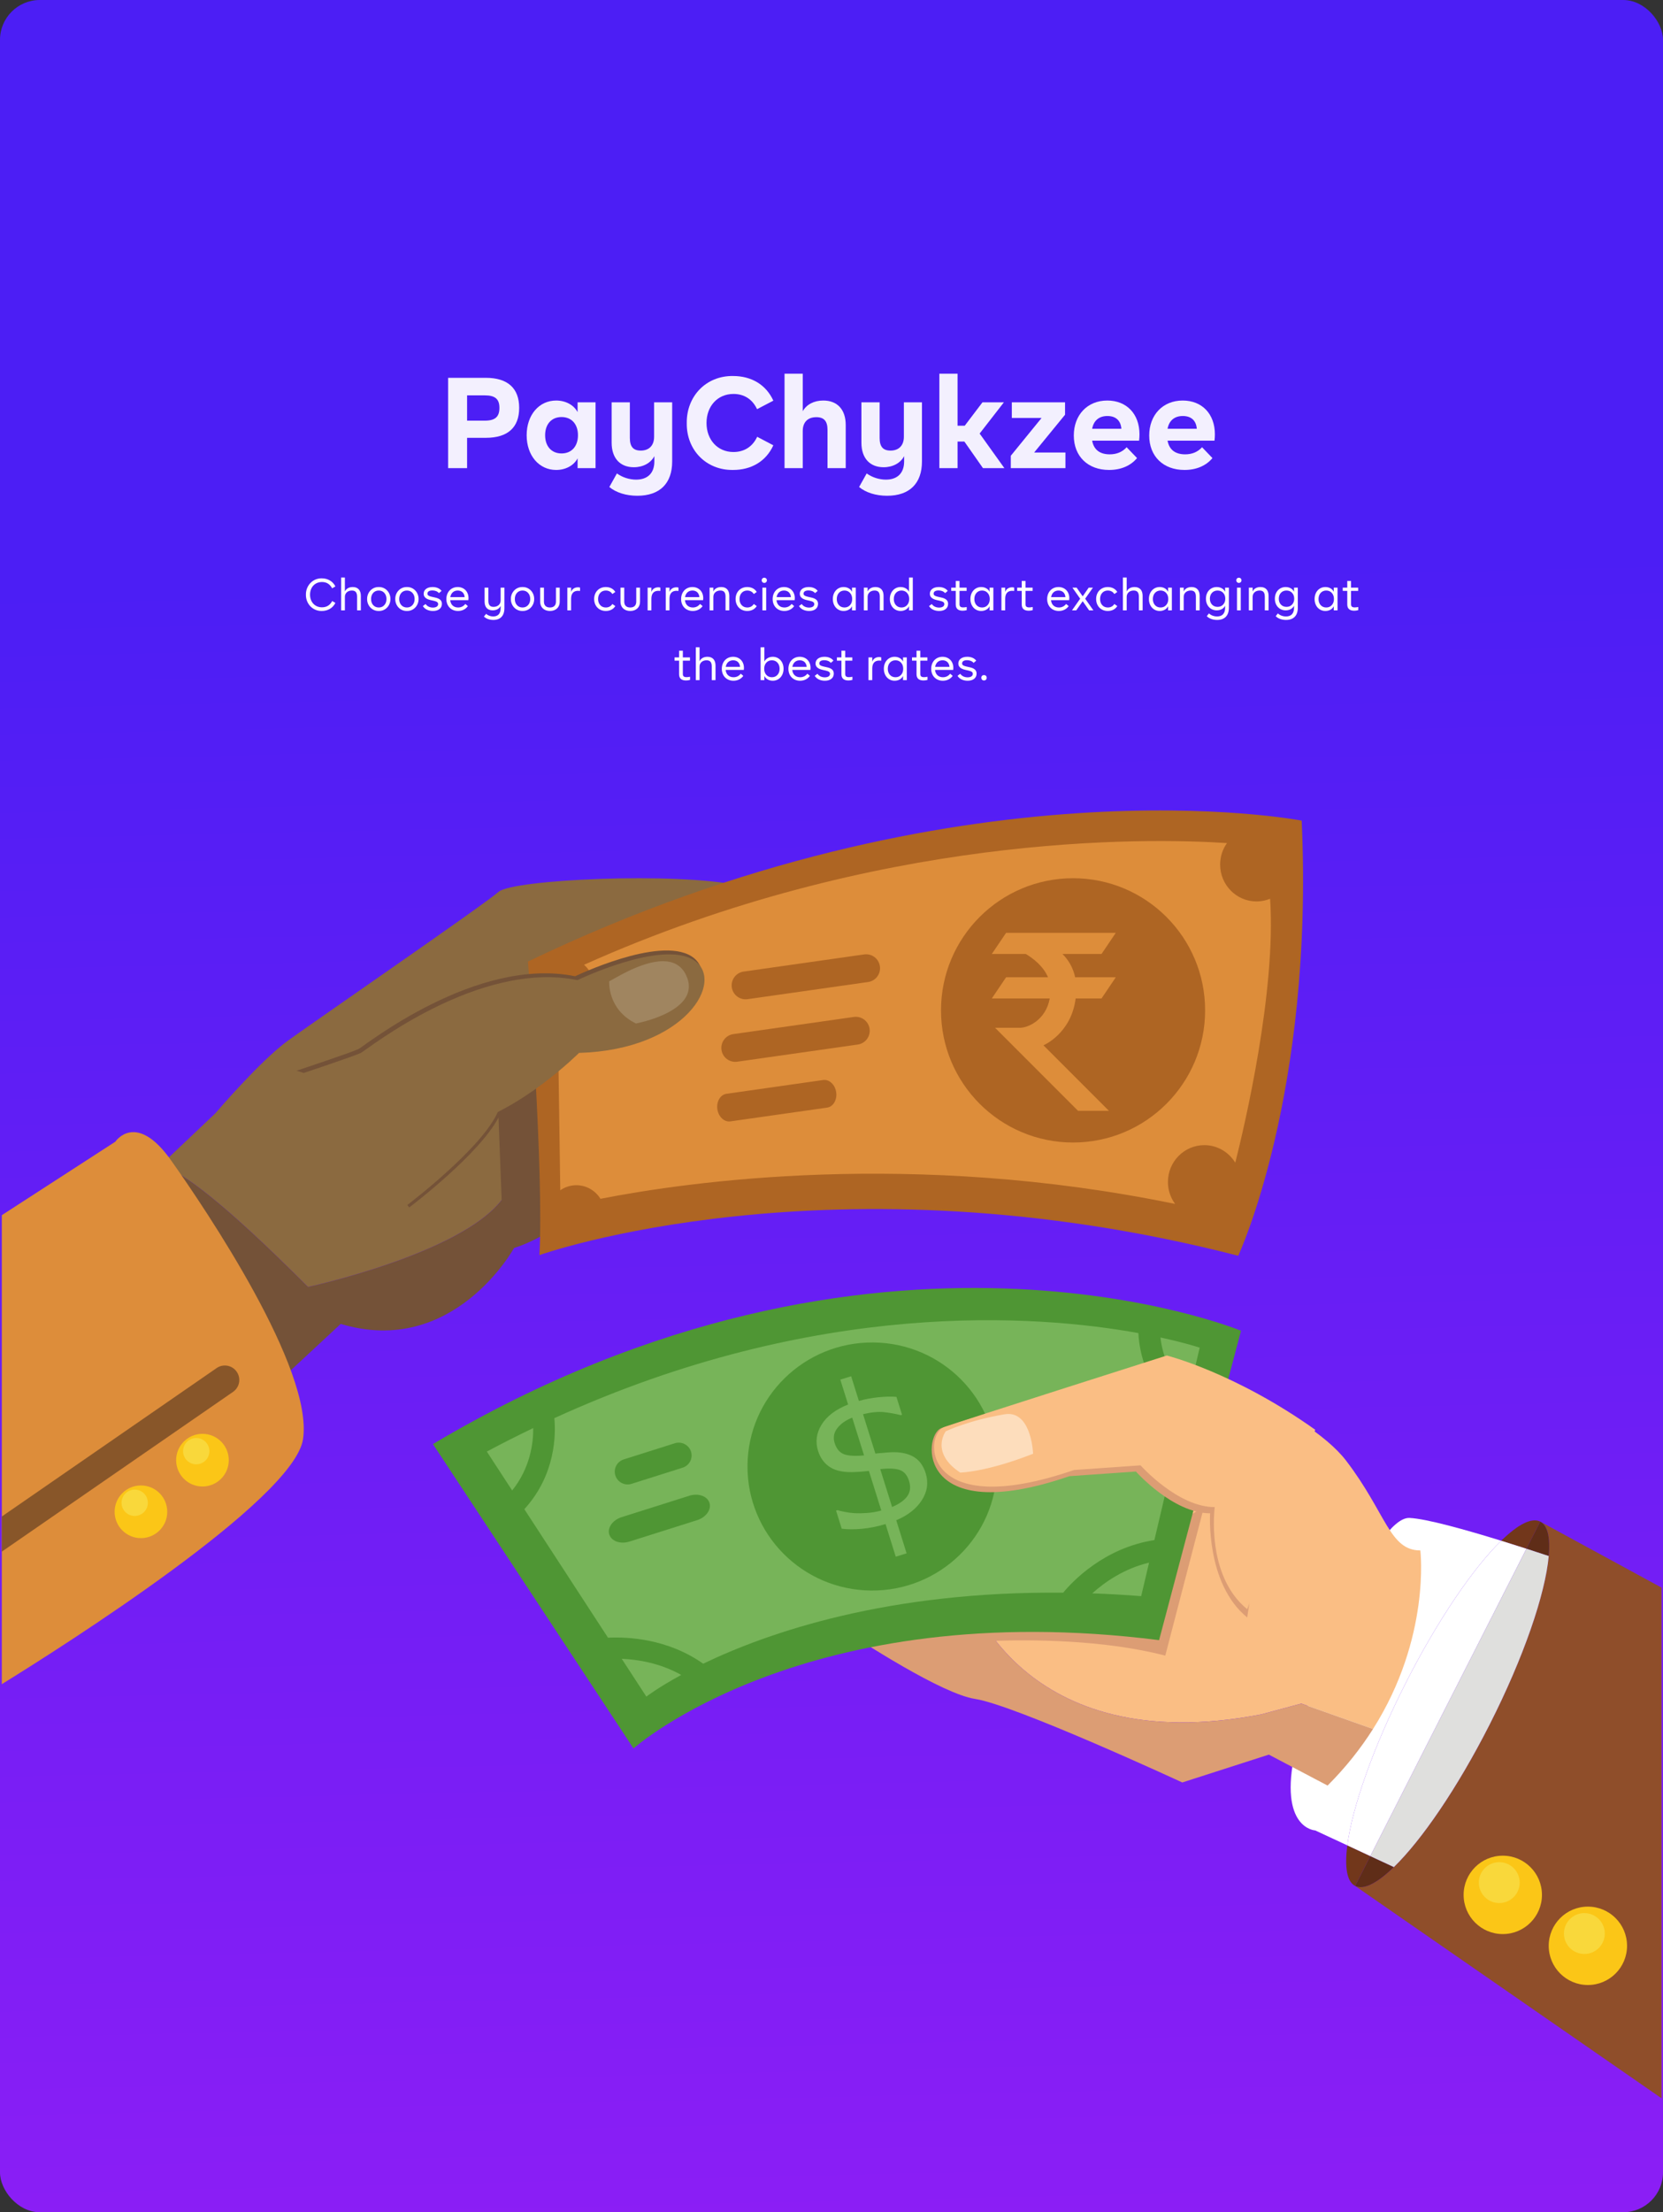 <svg width="668" height="888" viewBox="0 0 668 888" fill="none" xmlns="http://www.w3.org/2000/svg">
<rect x="0" y="0" width="668" height="888" fill="#333333" stroke="none"/>
<rect width="668" height="888" rx="16" fill="url(#paint0_linear_65_20910)"/>
<path d="M201.504 481.693L264.7 465.739L284.997 432.961C302.409 394.2 297.23 355.509 297.23 355.509C271.744 349.915 205.856 353.023 200.261 357.995C194.666 362.968 126.913 409.588 115.724 417.668C104.536 425.749 86.508 446.884 86.508 446.884L64.746 467.501C76.751 472.079 97.325 490.197 123.729 516.603C123.729 516.603 184.721 503.449 201.504 481.693Z" fill="#8B6A40"/>
<path d="M199.638 432.586L200.15 446.042L200.102 446.022C194.021 460.614 163.93 483.454 163.626 483.684L164.376 484.674C165.569 483.776 192.405 463.396 200.248 448.584L201.504 481.693C184.721 503.449 123.729 516.602 123.729 516.602C97.325 490.197 76.751 472.078 64.746 467.501L62.888 469.261L110.752 555.662L136.858 531.42C182.234 545.096 206.476 500.962 206.476 500.962C249.834 486.934 278.693 418.532 290.806 391.561L199.638 432.586Z" fill="#745238"/>
<path d="M212.07 385.968C212.07 385.968 218.534 470.235 216.669 503.8C216.669 503.8 334.062 462.047 497.384 504.071C497.384 504.071 527.841 438.936 522.869 329.403C522.869 329.403 385.497 302.673 212.07 385.968Z" fill="#AE6523"/>
<path d="M490.108 347.038C490.108 343.816 491.136 340.841 492.862 338.412C459.626 336.26 352.469 334.505 234.604 387.257C236.986 389.38 238.498 392.482 238.498 395.949C238.498 402.348 233.378 407.534 227.062 407.534C226.013 407.534 225.002 407.38 224.037 407.112L225.054 477.777C226.892 476.501 229.113 475.753 231.509 475.753C235.6 475.753 239.18 477.936 241.201 481.206C276.526 474.285 366.384 461.504 472.022 483.266C470.218 480.805 469.138 477.766 469.138 474.465C469.138 466.29 475.682 459.664 483.753 459.664C489.02 459.664 493.62 462.493 496.192 466.722C499.918 451.92 512.657 397.913 510.181 360.762C508.493 361.452 506.653 361.841 504.721 361.841C496.649 361.841 490.108 355.214 490.108 347.038Z" fill="#DD8D3A"/>
<path d="M119.143 429.789C119.143 429.789 141.521 422.33 144.007 421.086C146.493 419.844 191.248 383.792 231.031 391.872C231.031 391.872 264.596 375.71 277.649 383.792C290.704 391.872 274.543 419.844 231.652 421.086C231.652 421.086 208.031 444.708 184.411 450.302L119.143 429.789Z" fill="#745238"/>
<path d="M120.075 431.344C120.075 431.344 142.453 423.885 144.938 422.641C147.425 421.399 192.181 385.345 231.962 393.427C231.962 393.427 265.529 377.265 278.581 385.345C291.636 393.427 275.474 421.399 232.584 422.641C232.584 422.641 208.964 446.263 185.342 451.857L120.075 431.344Z" fill="#8B6A40"/>
<path d="M353.441 387.861C353.877 390.92 351.751 393.752 348.691 394.188L300.28 401.076C297.221 401.51 294.388 399.385 293.953 396.325C293.519 393.266 295.644 390.434 298.704 389.998L347.115 383.11C350.175 382.674 353.007 384.801 353.441 387.861Z" fill="#AE6523"/>
<path d="M349.299 412.958C349.733 416.018 347.607 418.85 344.547 419.285L296.137 426.173C293.077 426.609 290.245 424.482 289.809 421.424C289.375 418.364 291.5 415.532 294.559 415.097L342.972 408.208C346.031 407.773 348.863 409.9 349.299 412.958Z" fill="#AE6523"/>
<path d="M335.883 438.433C336.317 441.492 334.683 444.254 332.225 444.604L293.383 450.13C290.929 450.48 288.587 448.284 288.152 445.224C287.716 442.165 289.353 439.402 291.807 439.054L330.649 433.526C333.105 433.177 335.448 435.373 335.883 438.433Z" fill="#AE6523"/>
<path d="M484.072 405.568C484.072 434.862 460.325 458.61 431.029 458.61C401.734 458.61 377.988 434.862 377.988 405.568C377.988 376.274 401.734 352.526 431.029 352.526C460.325 352.526 484.072 376.274 484.072 405.568Z" fill="#AE6523"/>
<path d="M255.448 410.832C243.854 405.168 244.704 393.844 244.704 393.844C244.708 393.846 244.714 393.848 244.722 393.848C245.056 393.848 248.141 391.842 252.293 389.836C256.445 387.83 261.661 385.825 266.254 385.825C270.124 385.825 273.55 387.249 275.524 391.296C282.622 405.858 255.448 410.832 255.448 410.832Z" fill="#A08560"/>
<path d="M121.729 577.631C118.136 602.095 25.096 660.985 0.729 676.029V487.773L46.316 458.284C46.316 458.284 54.597 445.852 68.694 465.743C82.78 485.635 125.882 549.447 121.729 577.631Z" fill="#DD8D3A"/>
<path d="M93.62 558.696L0.729 622.832V608.734L87.019 549.148C89.653 547.321 93.271 547.993 95.087 550.628C96.914 553.264 96.255 556.869 93.62 558.696Z" fill="#885629"/>
<path d="M91.897 586.117C91.897 591.956 87.164 596.688 81.326 596.688C75.487 596.688 70.753 591.956 70.753 586.117C70.753 580.278 75.487 575.545 81.326 575.545C87.164 575.545 91.897 580.278 91.897 586.117Z" fill="#FBC617"/>
<path d="M78.822 587.786C75.903 587.786 73.537 585.42 73.537 582.5C73.537 579.581 75.903 577.215 78.822 577.215C81.741 577.215 84.109 579.581 84.109 582.5C84.109 585.42 81.741 587.786 78.822 587.786Z" fill="#F9D83B"/>
<path d="M67.184 606.841C67.184 612.68 62.452 617.412 56.613 617.412C50.775 617.412 46.041 612.68 46.041 606.841C46.041 601.004 50.775 596.268 56.613 596.268C62.452 596.268 67.184 601.004 67.184 606.841Z" fill="#FBC617"/>
<path d="M54.109 608.51C51.19 608.51 48.824 606.142 48.824 603.224C48.824 600.305 51.19 597.937 54.109 597.937C57.028 597.937 59.396 600.305 59.396 603.224C59.396 606.142 57.028 608.51 54.109 608.51Z" fill="#F9D83B"/>
<path d="M432.078 400.777H442.468L448.196 392.293H431.874C431.028 388.294 429.084 385.246 426.777 382.928H442.468L448.196 374.445H404.128L398.398 382.928H412.054C415.218 384.838 419.153 387.946 420.969 392.293H404.128L398.398 400.777H421.666C420.117 409.35 413.057 412.565 409.636 412.565C405.78 412.565 399.72 412.565 399.72 412.565L433.048 445.893H445.442L419.138 419.589C419.138 419.589 430.273 414.952 432.078 400.777Z" fill="#DD8D3A"/>
<path d="M603.007 618.461C588.796 614.062 572.969 609.617 566.181 609.308C552.521 608.688 527.063 672.025 520.232 703.072C513.401 734.12 528.304 734.74 528.304 734.74L541.195 740.745C543.192 725.377 551.644 701.168 564.753 675.38C577.601 650.106 591.863 629.324 603.007 618.461Z" fill="white"/>
<path d="M377.413 636.009C379.276 636.009 388.591 638.493 388.591 638.493C388.591 638.493 409.703 706.798 506.571 688.169L522.715 683.822L551.521 694.025C574.792 657.31 570.528 622.349 570.528 622.349C558.109 622.349 556.867 607.446 540.723 586.333C524.579 565.221 468.693 544.109 468.693 544.109L423.984 559.01L332.084 649.67C332.084 649.67 333.467 650.616 335.797 652.168L348.229 639.736C348.229 639.736 375.551 636.009 377.413 636.009Z" fill="#FABE84"/>
<path d="M522.715 683.822L506.571 688.169C445.488 699.917 414.535 677.097 399.996 658.634C413.285 658.169 442.944 658.058 468.072 664.573L483.595 604.962L397.301 655.013C390.856 645.816 388.591 638.493 388.591 638.493C388.591 638.493 379.276 636.009 377.415 636.009C375.551 636.009 348.229 639.736 348.229 639.736L335.797 652.168C346.635 659.377 378.409 679.916 391.695 681.96C407.84 684.444 474.903 715.49 474.903 715.49L509.676 704.313L533.271 716.733C540.72 709.284 546.709 701.617 551.521 694.025L522.715 683.822Z" fill="#DC9D74"/>
<path d="M173.896 579.657L254.465 701.829C254.465 701.829 323.391 640.357 465.588 658.362L498.499 534.174C498.499 534.174 352.285 473.713 173.896 579.657Z" fill="#4F9634"/>
<path d="M481.898 540.965C481.898 540.965 476.344 539.079 466.13 536.867C467.346 547.739 473.085 555.532 477.416 559.981L481.898 540.965Z" fill="#77B459"/>
<path d="M259.624 681.022C259.624 681.022 264.285 677.417 273.636 672.326C265.077 667.513 256.109 666.121 249.741 665.85L259.624 681.022Z" fill="#77B459"/>
<path d="M458.392 640.704L461.565 627.247C451.358 629.672 443.569 635.22 438.74 639.583C445.121 639.811 451.666 640.176 458.392 640.704Z" fill="#77B459"/>
<path d="M214.185 573.233C208.025 576.192 201.816 579.319 195.552 582.667L205.728 598.289C213.057 589.149 214.248 579.121 214.185 573.233Z" fill="#77B459"/>
<path d="M457.269 535.108C416.296 527.688 328.105 521.106 222.669 569.252C223.269 575.6 223.304 591.912 210.617 605.79L244.225 657.384C252 656.996 268.092 657.694 282.456 667.816C308.381 655.341 356.46 638.626 427.05 639.312C430.676 634.934 443.426 621.304 463.695 618.2L475.165 569.54C469.987 565.305 458.224 553.692 457.269 535.108Z" fill="#77B459"/>
<path d="M400.447 589.078C400.213 616.578 377.598 638.682 349.933 638.452C322.265 638.224 300.026 615.747 300.257 588.248C300.486 560.749 323.102 538.642 350.77 538.873C378.434 539.102 400.677 561.581 400.447 589.078Z" fill="#4F9634"/>
<path d="M277.564 582.672C278.43 585.379 276.925 588.269 274.202 589.131L253.686 595.619C250.96 596.479 248.052 594.983 247.185 592.277C246.318 589.568 247.822 586.676 250.548 585.816L271.065 579.328C273.786 578.469 276.698 579.965 277.564 582.672Z" fill="#4F9634"/>
<path d="M284.974 603.237C285.841 605.943 283.618 609.063 280.013 610.201L252.838 618.793C249.232 619.933 245.608 618.664 244.74 615.957C243.874 613.251 246.094 610.132 249.702 608.992L276.874 600.4C280.482 599.259 284.109 600.528 284.974 603.237Z" fill="#4F9634"/>
<path d="M500.981 649.253C484.216 635.593 486.08 607.447 486.08 607.447C471.177 607.447 456.273 590.681 456.273 590.681L429.573 592.543C368.099 613.656 370.583 576.244 378.035 573.294C386.139 570.085 466.829 546.593 466.829 546.593L512.365 574.743L500.981 649.253Z" fill="#DC9D74"/>
<path d="M500.981 645.945C484.216 632.284 487.943 604.963 487.943 604.963C473.039 604.963 458.137 588.196 458.137 588.196L431.436 590.06C369.963 611.172 370.893 575.777 379.276 572.828C387.497 569.936 468.693 544.109 468.693 544.109C468.693 544.109 496.015 550.94 528.304 573.915L500.981 645.945Z" fill="#FABE84"/>
<path d="M365.139 594.432C364.42 592.135 363.175 590.673 361.401 590.053C359.629 589.439 357.02 589.325 353.579 589.717L358.339 604.911C361.203 603.704 363.239 602.255 364.452 600.563C365.661 598.873 365.893 596.829 365.139 594.432ZM347.073 584.204L342.323 569.049C339.751 570.063 337.757 571.461 336.349 573.253C334.94 575.045 334.581 577.043 335.269 579.244C335.968 581.472 337.156 582.943 338.839 583.653C340.523 584.367 343.268 584.552 347.073 584.204ZM371.819 591.316C373.008 595.111 372.508 598.72 370.311 602.148C368.123 605.581 364.685 608.275 360.007 610.232L364.168 623.517L359.812 624.865L355.709 611.765C352.451 612.747 349.3 613.379 346.259 613.661C343.216 613.947 340.5 613.936 338.108 613.632L335.831 606.364L336.42 606.183C336.996 606.379 337.988 606.616 339.395 606.891C340.807 607.167 342.141 607.336 343.405 607.403C344.832 607.472 346.461 607.443 348.299 607.313C350.139 607.192 352.037 606.861 354.005 606.332L349.027 590.445C347.98 590.552 347.011 590.645 346.117 590.72C345.223 590.796 344.388 590.848 343.612 590.871C339.287 591.109 335.932 590.492 333.552 589.016C331.172 587.536 329.517 585.319 328.591 582.36C327.457 578.739 327.932 575.233 330.016 571.855C332.101 568.469 335.652 565.776 340.667 563.767L337.54 553.783L341.896 552.435L344.999 562.341C347.501 561.623 350.143 561.128 352.92 560.857C355.697 560.587 358.084 560.535 360.079 560.695L362.331 567.887L361.813 568.048C359.617 567.493 357.376 567.091 355.099 566.845C352.82 566.597 350.011 566.869 346.667 567.663L351.624 583.479C352.403 583.372 353.252 583.293 354.18 583.233C355.105 583.175 355.907 583.108 356.585 583.031C360.5 582.677 363.757 583.145 366.361 584.433C368.965 585.72 370.785 588.017 371.819 591.316Z" fill="#77B459"/>
<path d="M618.681 610.775C615.218 609.016 609.669 611.965 603.006 618.461C606.541 619.554 609.972 620.643 613.144 621.667L618.681 610.775Z" fill="#72371B"/>
<path d="M541.194 740.745C540.066 749.442 540.997 755.318 544.341 757.02L550.428 745.045L541.194 740.745Z" fill="#72371B"/>
<path d="M613.144 621.667C609.972 620.643 606.541 619.555 603.006 618.461C591.862 629.324 577.601 650.107 564.753 675.38C551.644 701.168 543.192 725.377 541.194 740.745L550.428 745.045L613.144 621.667Z" fill="white"/>
<path d="M667.396 637.264V842.252L544.337 757.021C547.776 758.77 553.29 755.864 559.884 749.456C571.049 738.628 585.368 717.788 598.272 692.417C612.093 665.205 620.75 639.758 622.09 624.596C622.749 617.257 621.706 612.313 618.676 610.773L667.396 637.264Z" fill="#8F4E2A"/>
<path d="M622.096 624.6C622.75 617.255 621.7 612.311 618.681 610.775L613.144 621.667C616.482 622.745 619.533 623.748 622.096 624.6Z" fill="#5F2D18"/>
<path d="M559.891 749.453L550.428 745.045L544.341 757.02C547.783 758.768 553.285 755.861 559.891 749.453Z" fill="#5F2D18"/>
<path d="M550.428 745.045L559.89 749.453C571.053 738.624 585.372 717.784 598.268 692.416C612.097 665.209 620.746 639.761 622.096 624.6C619.533 623.748 616.482 622.745 613.144 621.666L550.428 745.045Z" fill="#DFDFDD"/>
<path d="M619.376 760.612C619.376 769.301 612.333 776.344 603.645 776.344C594.958 776.344 587.913 769.301 587.913 760.612C587.913 751.925 594.958 744.881 603.645 744.881C612.333 744.881 619.376 751.925 619.376 760.612Z" fill="#FBC617"/>
<path d="M602.23 763.889C597.698 763.889 594.025 760.216 594.025 755.685C594.025 751.155 597.698 747.481 602.23 747.481C606.76 747.481 610.433 751.155 610.433 755.685C610.433 760.216 606.76 763.889 602.23 763.889Z" fill="#F9D83B"/>
<path d="M653.558 781.056C653.558 789.745 646.516 796.788 637.828 796.788C629.14 796.788 622.096 789.745 622.096 781.056C622.096 772.369 629.14 765.325 637.828 765.325C646.516 765.325 653.558 772.369 653.558 781.056Z" fill="#FBC617"/>
<path d="M636.413 784.333C631.881 784.333 628.208 780.66 628.208 776.129C628.208 771.598 631.881 767.925 636.413 767.925C640.943 767.925 644.616 771.598 644.616 776.129C644.616 780.66 640.943 784.333 636.413 784.333Z" fill="#F9D83B"/>
<path d="M385.693 591.094C373.481 583.024 379.897 574.536 379.897 574.536C379.897 574.536 388.512 570.274 403.493 567.705C404.037 567.612 404.555 567.568 405.048 567.568C414.42 567.568 414.98 583.54 414.98 583.54C396.041 590.99 385.693 591.094 385.693 591.094Z" fill="#FDDDBC"/>
<path d="M208.544 163.726C208.544 171.599 203.958 175.743 195.148 175.743H187.625V187.915H180V151.658H195.148C203.958 151.658 208.544 155.853 208.544 163.726ZM200.609 163.726C200.609 160.204 198.909 158.702 194.736 158.702H187.625V168.854H194.736C198.909 168.854 200.609 167.3 200.609 163.726Z" fill="#F3F0FE"/>
<path d="M232.005 161.499H239.218V187.915H232.005V183.979C230.511 186.879 227.162 188.641 223.4 188.641C216.548 188.641 211.55 182.891 211.55 174.707C211.55 166.523 216.548 160.774 223.4 160.774C227.162 160.774 230.511 162.535 232.005 165.436V161.499ZM232.159 174.707C232.159 170.304 229.635 167.404 225.564 167.404C221.494 167.404 218.969 170.304 218.969 174.707C218.969 179.11 221.494 182.011 225.564 182.011C229.635 182.011 232.159 179.11 232.159 174.707Z" fill="#F3F0FE"/>
<path d="M262.741 161.499H270.006V185.222C270.006 194.079 265.008 199 255.992 199C251.458 199 247.387 197.705 244.76 195.478L247.8 190.039C250.015 191.645 252.849 192.525 255.528 192.525C260.114 192.525 262.844 189.936 262.844 185.222V183.098C261.402 185.844 258.362 187.553 254.601 187.553C249.088 187.553 245.687 183.927 245.687 177.711V161.499H253.004V175.795C253.004 179.265 254.343 180.871 257.383 180.871C260.681 180.871 262.741 178.851 262.741 175.329V161.499Z" fill="#F3F0FE"/>
<path d="M275.862 169.838C275.708 159.168 283.539 150.777 294.462 150.932C301.83 150.932 307.704 154.403 310.641 160.826L304.097 164.244C302.191 160.152 298.79 158.132 294.617 158.132C288.228 158.132 283.797 163.053 283.797 169.786C283.797 176.52 288.228 181.441 294.617 181.441C298.79 181.441 302.242 179.421 304.149 175.329L310.641 178.747C307.704 185.17 301.83 188.641 294.462 188.641C283.591 188.796 275.708 180.56 275.862 169.838Z" fill="#F3F0FE"/>
<path d="M339.712 170.615V187.915H332.396V172.532C332.396 169.061 331.004 167.456 327.913 167.456C324.461 167.456 322.451 169.476 322.451 172.998V187.915H315.135V150H322.451V165.073C323.946 162.379 326.934 160.774 330.695 160.774C336.311 160.774 339.712 164.348 339.712 170.615Z" fill="#F3F0FE"/>
<path d="M363.071 161.499H370.336V185.222C370.336 194.079 365.338 199 356.322 199C351.788 199 347.717 197.705 345.09 195.478L348.13 190.039C350.345 191.645 353.179 192.525 355.858 192.525C360.444 192.525 363.174 189.936 363.174 185.222V183.098C361.732 185.844 358.692 187.553 354.931 187.553C349.418 187.553 346.017 183.927 346.017 177.711V161.499H353.333V175.795C353.333 179.265 354.673 180.871 357.713 180.871C361.01 180.871 363.071 178.851 363.071 175.329V161.499Z" fill="#F3F0FE"/>
<path d="M394.844 187.915L387.373 177.245H384.642V187.915H377.326V150H384.642V170.874H387.527L394.637 161.499H403.242L393.504 174.034L403.448 187.915H394.844Z" fill="#F3F0FE"/>
<path d="M415.397 181.648H427.969V187.915H406.02V182.943L418.385 167.766H406.432V161.499H427.814V166.471L415.397 181.648Z" fill="#F3F0FE"/>
<path d="M457.555 176.883H438.698C439.367 180.56 441.841 182.373 445.756 182.373C448.539 182.373 450.806 181.441 452.557 179.524L456.731 183.875C454.206 186.931 450.29 188.641 445.499 188.641C436.997 188.641 431.33 183.202 431.33 174.811C431.33 166.627 436.74 160.774 444.777 160.774C452.557 160.774 457.71 166.161 457.71 174.345C457.71 175.122 457.658 176.002 457.555 176.883ZM438.698 172.117H450.445C450.187 168.802 448.178 166.989 444.829 166.989C441.48 166.989 439.316 168.802 438.698 172.117Z" fill="#F3F0FE"/>
<path d="M487.845 176.883H468.988C469.658 180.56 472.131 182.373 476.047 182.373C478.829 182.373 481.096 181.441 482.848 179.524L487.021 183.875C484.496 186.931 480.581 188.641 475.789 188.641C467.288 188.641 461.62 183.202 461.62 174.811C461.62 166.627 467.03 160.774 475.068 160.774C482.848 160.774 488 166.161 488 174.345C488 175.122 487.948 176.002 487.845 176.883ZM468.988 172.117H480.735C480.478 168.802 478.468 166.989 475.119 166.989C471.77 166.989 469.606 168.802 468.988 172.117Z" fill="#F3F0FE"/>
<path d="M122.879 238.7C122.825 235.064 125.615 232.094 129.233 232.148C131.609 232.148 133.661 233.282 134.723 235.388L133.409 236.144C132.527 234.47 131.177 233.624 129.341 233.624C126.479 233.624 124.535 235.748 124.535 238.7C124.535 241.652 126.479 243.776 129.341 243.776C131.141 243.776 132.563 242.966 133.445 241.256L134.723 242.012C133.661 244.118 131.609 245.252 129.233 245.252C125.579 245.306 122.825 242.336 122.879 238.7ZM144.942 239.168V245H143.43V239.528C143.43 237.8 142.782 237.044 141.342 237.044C139.704 237.044 138.534 238.052 138.534 239.582V245H137.022V231.824H138.534V237.44C139.038 236.288 140.208 235.64 141.702 235.64C143.772 235.64 144.942 236.918 144.942 239.168ZM147.466 240.446C147.43 237.872 149.392 235.586 152.146 235.64C154.9 235.586 156.862 237.872 156.826 240.446C156.862 243.02 154.9 245.306 152.146 245.252C149.392 245.306 147.43 243.02 147.466 240.446ZM155.242 240.446C155.242 239.456 154.954 238.628 154.378 237.998C153.82 237.368 153.064 237.044 152.146 237.044C151.228 237.044 150.472 237.368 149.896 237.998C149.338 238.628 149.05 239.456 149.05 240.446C149.05 241.436 149.338 242.264 149.896 242.894C150.472 243.524 151.228 243.848 152.146 243.848C153.064 243.848 153.82 243.524 154.378 242.894C154.954 242.264 155.242 241.436 155.242 240.446ZM158.769 240.446C158.733 237.872 160.695 235.586 163.449 235.64C166.203 235.586 168.165 237.872 168.129 240.446C168.165 243.02 166.203 245.306 163.449 245.252C160.695 245.306 158.733 243.02 158.769 240.446ZM166.545 240.446C166.545 239.456 166.257 238.628 165.681 237.998C165.123 237.368 164.367 237.044 163.449 237.044C162.531 237.044 161.775 237.368 161.199 237.998C160.641 238.628 160.353 239.456 160.353 240.446C160.353 241.436 160.641 242.264 161.199 242.894C161.775 243.524 162.531 243.848 163.449 243.848C164.367 243.848 165.123 243.524 165.681 242.894C166.257 242.264 166.545 241.436 166.545 240.446ZM169.856 243.272L170.954 242.462C171.602 243.398 172.664 243.884 173.906 243.884C175.202 243.884 175.994 243.344 175.994 242.498C175.994 241.85 175.544 241.472 174.392 241.202L172.952 240.878C171.08 240.446 170.18 239.618 170.18 238.34C170.18 236.738 171.548 235.64 173.762 235.64C175.346 235.64 176.624 236.198 177.362 237.188L176.318 238.088C175.724 237.386 174.806 237.008 173.672 237.008C172.376 237.008 171.692 237.494 171.692 238.304C171.692 238.898 172.106 239.24 173.33 239.528L174.932 239.888C176.732 240.302 177.506 241.112 177.506 242.39C177.506 244.118 176.156 245.252 173.924 245.252C172.07 245.252 170.576 244.496 169.856 243.272ZM188.138 240.914H180.848C181.01 242.732 182.234 243.848 184.016 243.848C185.186 243.848 186.158 243.38 186.914 242.426L187.94 243.29C187.058 244.532 185.654 245.252 183.98 245.252C181.226 245.252 179.3 243.29 179.3 240.464C179.3 237.674 181.172 235.64 183.854 235.64C186.392 235.64 188.192 237.458 188.192 240.104C188.192 240.374 188.174 240.644 188.138 240.914ZM180.884 239.69H186.644C186.5 238.016 185.438 237.044 183.854 237.044C182.252 237.044 181.154 238.052 180.884 239.69ZM201.1 235.892H202.612V244.118C202.612 247.196 200.974 248.852 198.166 248.852C196.636 248.852 195.232 248.348 194.386 247.484L195.268 246.404C196.006 247.07 197.05 247.448 198.13 247.448C200.02 247.448 201.1 246.332 201.1 244.118V243.2C200.578 244.352 199.39 245 197.896 245C195.862 245 194.656 243.758 194.656 241.472V235.892H196.168V241.112C196.168 242.84 196.834 243.596 198.256 243.596C199.912 243.596 201.1 242.57 201.1 241.058V235.892ZM205.21 240.446C205.174 237.872 207.136 235.586 209.89 235.64C212.644 235.586 214.606 237.872 214.57 240.446C214.606 243.02 212.644 245.306 209.89 245.252C207.136 245.306 205.174 243.02 205.21 240.446ZM212.986 240.446C212.986 239.456 212.698 238.628 212.122 237.998C211.564 237.368 210.808 237.044 209.89 237.044C208.972 237.044 208.216 237.368 207.64 237.998C207.082 238.628 206.794 239.456 206.794 240.446C206.794 241.436 207.082 242.264 207.64 242.894C208.216 243.524 208.972 243.848 209.89 243.848C210.808 243.848 211.564 243.524 212.122 242.894C212.698 242.264 212.986 241.436 212.986 240.446ZM216.981 241.598V235.892H218.493V241.508C218.493 243.02 219.375 243.848 220.905 243.848C222.435 243.848 223.317 243.02 223.317 241.508V235.892H224.829V241.598C224.829 243.758 223.263 245.252 220.905 245.252C218.547 245.252 216.981 243.758 216.981 241.598ZM232.996 235.874V237.206C232.726 237.17 232.474 237.152 232.204 237.152C230.422 237.152 229.396 238.196 229.396 240.338V245H227.884V235.892H229.396V237.602C229.81 236.432 230.818 235.748 232.168 235.748C232.474 235.748 232.762 235.784 232.996 235.874ZM238.661 240.446C238.661 237.674 240.569 235.64 243.341 235.64C245.015 235.64 246.383 236.342 247.157 237.62L245.969 238.448C245.411 237.53 244.493 237.044 243.359 237.044C242.441 237.044 241.685 237.35 241.109 237.98C240.533 238.61 240.245 239.42 240.245 240.446C240.245 241.472 240.533 242.282 241.109 242.912C241.685 243.542 242.441 243.848 243.359 243.848C244.493 243.848 245.411 243.362 245.969 242.444L247.157 243.272C246.383 244.55 245.015 245.252 243.341 245.252C240.569 245.252 238.661 243.218 238.661 240.446ZM249.237 241.598V235.892H250.749V241.508C250.749 243.02 251.631 243.848 253.161 243.848C254.691 243.848 255.573 243.02 255.573 241.508V235.892H257.085V241.598C257.085 243.758 255.519 245.252 253.161 245.252C250.803 245.252 249.237 243.758 249.237 241.598ZM265.252 235.874V237.206C264.982 237.17 264.73 237.152 264.46 237.152C262.678 237.152 261.652 238.196 261.652 240.338V245H260.14V235.892H261.652V237.602C262.066 236.432 263.074 235.748 264.424 235.748C264.73 235.748 265.018 235.784 265.252 235.874ZM272.529 235.874V237.206C272.259 237.17 272.007 237.152 271.737 237.152C269.955 237.152 268.929 238.196 268.929 240.338V245H267.417V235.892H268.929V237.602C269.343 236.432 270.351 235.748 271.701 235.748C272.007 235.748 272.295 235.784 272.529 235.874ZM282.427 240.914H275.137C275.299 242.732 276.523 243.848 278.305 243.848C279.475 243.848 280.447 243.38 281.203 242.426L282.229 243.29C281.347 244.532 279.943 245.252 278.269 245.252C275.515 245.252 273.589 243.29 273.589 240.464C273.589 237.674 275.461 235.64 278.143 235.64C280.681 235.64 282.481 237.458 282.481 240.104C282.481 240.374 282.463 240.644 282.427 240.914ZM275.173 239.69H280.933C280.789 238.016 279.727 237.044 278.143 237.044C276.541 237.044 275.443 238.052 275.173 239.69ZM292.95 239.168V245H291.438V239.528C291.438 237.8 290.79 237.044 289.35 237.044C287.712 237.044 286.542 238.052 286.542 239.582V245H285.03V235.892H286.542V237.44C287.046 236.288 288.216 235.64 289.71 235.64C291.78 235.64 292.95 236.918 292.95 239.168ZM295.474 240.446C295.474 237.674 297.382 235.64 300.154 235.64C301.828 235.64 303.196 236.342 303.97 237.62L302.782 238.448C302.224 237.53 301.306 237.044 300.172 237.044C299.254 237.044 298.498 237.35 297.922 237.98C297.346 238.61 297.058 239.42 297.058 240.446C297.058 241.472 297.346 242.282 297.922 242.912C298.498 243.542 299.254 243.848 300.172 243.848C301.306 243.848 302.224 243.362 302.782 242.444L303.97 243.272C303.196 244.55 301.828 245.252 300.154 245.252C297.382 245.252 295.474 243.218 295.474 240.446ZM305.959 232.94C305.959 232.346 306.409 231.896 307.003 231.896C307.597 231.896 308.047 232.346 308.047 232.94C308.047 233.534 307.597 233.984 307.003 233.984C306.409 233.984 305.959 233.534 305.959 232.94ZM306.247 245V235.892H307.759V245H306.247ZM319.201 240.914H311.911C312.073 242.732 313.297 243.848 315.079 243.848C316.249 243.848 317.221 243.38 317.977 242.426L319.003 243.29C318.121 244.532 316.717 245.252 315.043 245.252C312.289 245.252 310.363 243.29 310.363 240.464C310.363 237.674 312.235 235.64 314.917 235.64C317.455 235.64 319.255 237.458 319.255 240.104C319.255 240.374 319.237 240.644 319.201 240.914ZM311.947 239.69H317.707C317.563 238.016 316.501 237.044 314.917 237.044C313.315 237.044 312.217 238.052 311.947 239.69ZM320.94 243.272L322.038 242.462C322.686 243.398 323.748 243.884 324.99 243.884C326.286 243.884 327.078 243.344 327.078 242.498C327.078 241.85 326.628 241.472 325.476 241.202L324.036 240.878C322.164 240.446 321.264 239.618 321.264 238.34C321.264 236.738 322.632 235.64 324.846 235.64C326.43 235.64 327.708 236.198 328.446 237.188L327.402 238.088C326.808 237.386 325.89 237.008 324.756 237.008C323.46 237.008 322.776 237.494 322.776 238.304C322.776 238.898 323.19 239.24 324.414 239.528L326.016 239.888C327.816 240.302 328.59 241.112 328.59 242.39C328.59 244.118 327.24 245.252 325.008 245.252C323.154 245.252 321.66 244.496 320.94 243.272ZM342.237 235.892H343.749V245H342.237V243.326C341.715 244.496 340.401 245.252 338.871 245.252C336.369 245.252 334.533 243.254 334.533 240.446C334.533 237.638 336.369 235.64 338.871 235.64C340.401 235.64 341.715 236.396 342.237 237.566V235.892ZM342.309 240.446C342.309 239.456 342.021 238.628 341.445 237.998C340.887 237.368 340.131 237.044 339.213 237.044C338.295 237.044 337.539 237.368 336.963 237.998C336.405 238.628 336.117 239.456 336.117 240.446C336.117 241.436 336.405 242.264 336.963 242.894C337.539 243.524 338.295 243.848 339.213 243.848C340.131 243.848 340.887 243.524 341.445 242.894C342.021 242.264 342.309 241.436 342.309 240.446ZM354.913 239.168V245H353.401V239.528C353.401 237.8 352.753 237.044 351.313 237.044C349.675 237.044 348.505 238.052 348.505 239.582V245H346.993V235.892H348.505V237.44C349.009 236.288 350.179 235.64 351.673 235.64C353.743 235.64 354.913 236.918 354.913 239.168ZM365.141 231.824H366.653V245H365.141V243.326C364.583 244.496 363.287 245.252 361.757 245.252C359.273 245.252 357.437 243.254 357.437 240.446C357.437 237.638 359.273 235.64 361.757 235.64C363.287 235.64 364.583 236.396 365.141 237.566V231.824ZM365.213 240.446C365.213 239.456 364.925 238.628 364.349 237.998C363.791 237.368 363.035 237.044 362.117 237.044C361.199 237.044 360.443 237.368 359.867 237.998C359.309 238.628 359.021 239.456 359.021 240.446C359.021 241.436 359.309 242.264 359.867 242.894C360.443 243.524 361.199 243.848 362.117 243.848C363.035 243.848 363.791 243.524 364.349 242.894C364.925 242.264 365.213 241.436 365.213 240.446ZM373.182 243.272L374.28 242.462C374.928 243.398 375.99 243.884 377.232 243.884C378.528 243.884 379.32 243.344 379.32 242.498C379.32 241.85 378.87 241.472 377.718 241.202L376.278 240.878C374.406 240.446 373.506 239.618 373.506 238.34C373.506 236.738 374.874 235.64 377.088 235.64C378.672 235.64 379.95 236.198 380.688 237.188L379.644 238.088C379.05 237.386 378.132 237.008 376.998 237.008C375.702 237.008 375.018 237.494 375.018 238.304C375.018 238.898 375.432 239.24 376.656 239.528L378.258 239.888C380.058 240.302 380.832 241.112 380.832 242.39C380.832 244.118 379.482 245.252 377.25 245.252C375.396 245.252 373.902 244.496 373.182 243.272ZM383.905 242.66V237.188H382.087V235.892H383.905V233.192H385.417V235.892H388.279V237.188H385.417V242.552C385.417 243.434 385.867 243.812 386.893 243.812C387.307 243.812 387.793 243.758 388.315 243.65V244.91C387.793 245.072 387.253 245.144 386.677 245.144C384.877 245.144 383.905 244.298 383.905 242.66ZM397.502 235.892H399.014V245H397.502V243.326C396.98 244.496 395.666 245.252 394.136 245.252C391.634 245.252 389.798 243.254 389.798 240.446C389.798 237.638 391.634 235.64 394.136 235.64C395.666 235.64 396.98 236.396 397.502 237.566V235.892ZM397.574 240.446C397.574 239.456 397.286 238.628 396.71 237.998C396.152 237.368 395.396 237.044 394.478 237.044C393.56 237.044 392.804 237.368 392.228 237.998C391.67 238.628 391.382 239.456 391.382 240.446C391.382 241.436 391.67 242.264 392.228 242.894C392.804 243.524 393.56 243.848 394.478 243.848C395.396 243.848 396.152 243.524 396.71 242.894C397.286 242.264 397.574 241.436 397.574 240.446ZM407.371 235.874V237.206C407.101 237.17 406.849 237.152 406.579 237.152C404.797 237.152 403.771 238.196 403.771 240.338V245H402.259V235.892H403.771V237.602C404.185 236.432 405.193 235.748 406.543 235.748C406.849 235.748 407.137 235.784 407.371 235.874ZM410.413 242.66V237.188H408.595V235.892H410.413V233.192H411.925V235.892H414.787V237.188H411.925V242.552C411.925 243.434 412.375 243.812 413.401 243.812C413.815 243.812 414.301 243.758 414.823 243.65V244.91C414.301 245.072 413.761 245.144 413.185 245.144C411.385 245.144 410.413 244.298 410.413 242.66ZM429.468 240.914H422.178C422.34 242.732 423.564 243.848 425.346 243.848C426.516 243.848 427.488 243.38 428.244 242.426L429.27 243.29C428.388 244.532 426.984 245.252 425.31 245.252C422.556 245.252 420.63 243.29 420.63 240.464C420.63 237.674 422.502 235.64 425.184 235.64C427.722 235.64 429.522 237.458 429.522 240.104C429.522 240.374 429.504 240.644 429.468 240.914ZM422.214 239.69H427.974C427.83 238.016 426.768 237.044 425.184 237.044C423.582 237.044 422.484 238.052 422.214 239.69ZM439.186 245H437.476L434.902 241.328L432.31 245H430.6L433.894 240.32L430.78 235.892H432.472L434.902 239.366L437.314 235.892H439.006L435.892 240.32L439.186 245ZM440.3 240.446C440.3 237.674 442.208 235.64 444.98 235.64C446.654 235.64 448.022 236.342 448.796 237.62L447.608 238.448C447.05 237.53 446.132 237.044 444.998 237.044C444.08 237.044 443.324 237.35 442.748 237.98C442.172 238.61 441.884 239.42 441.884 240.446C441.884 241.472 442.172 242.282 442.748 242.912C443.324 243.542 444.08 243.848 444.998 243.848C446.132 243.848 447.05 243.362 447.608 242.444L448.796 243.272C448.022 244.55 446.654 245.252 444.98 245.252C442.208 245.252 440.3 243.218 440.3 240.446ZM458.976 239.168V245H457.464V239.528C457.464 237.8 456.816 237.044 455.376 237.044C453.738 237.044 452.568 238.052 452.568 239.582V245H451.056V231.824H452.568V237.44C453.072 236.288 454.242 235.64 455.736 235.64C457.806 235.64 458.976 236.918 458.976 239.168ZM469.203 235.892H470.715V245H469.203V243.326C468.681 244.496 467.367 245.252 465.837 245.252C463.335 245.252 461.499 243.254 461.499 240.446C461.499 237.638 463.335 235.64 465.837 235.64C467.367 235.64 468.681 236.396 469.203 237.566V235.892ZM469.275 240.446C469.275 239.456 468.987 238.628 468.411 237.998C467.853 237.368 467.097 237.044 466.179 237.044C465.261 237.044 464.505 237.368 463.929 237.998C463.371 238.628 463.083 239.456 463.083 240.446C463.083 241.436 463.371 242.264 463.929 242.894C464.505 243.524 465.261 243.848 466.179 243.848C467.097 243.848 467.853 243.524 468.411 242.894C468.987 242.264 469.275 241.436 469.275 240.446ZM481.88 239.168V245H480.368V239.528C480.368 237.8 479.72 237.044 478.28 237.044C476.642 237.044 475.472 238.052 475.472 239.582V245H473.96V235.892H475.472V237.44C475.976 236.288 477.146 235.64 478.64 235.64C480.71 235.64 481.88 236.918 481.88 239.168ZM492.108 235.892H493.62V243.956C493.62 247.124 491.91 248.852 488.886 248.852C487.176 248.852 485.682 248.294 484.746 247.34L485.61 246.224C486.456 246.998 487.608 247.448 488.886 247.448C490.974 247.448 492.108 246.26 492.108 243.956V243.128C491.586 244.28 490.308 245 488.742 245C486.24 245 484.404 243.074 484.404 240.32C484.404 237.566 486.24 235.64 488.742 235.64C490.272 235.64 491.586 236.378 492.108 237.548V235.892ZM492.18 240.32C492.18 239.366 491.892 238.574 491.316 237.962C490.758 237.35 490.002 237.044 489.084 237.044C488.166 237.044 487.41 237.35 486.834 237.962C486.276 238.574 485.988 239.366 485.988 240.32C485.988 241.274 486.276 242.066 486.834 242.678C487.41 243.29 488.166 243.596 489.084 243.596C490.002 243.596 490.758 243.29 491.316 242.678C491.892 242.066 492.18 241.274 492.18 240.32ZM496.594 232.94C496.594 232.346 497.044 231.896 497.638 231.896C498.232 231.896 498.682 232.346 498.682 232.94C498.682 233.534 498.232 233.984 497.638 233.984C497.044 233.984 496.594 233.534 496.594 232.94ZM496.882 245V235.892H498.394V245H496.882ZM509.565 239.168V245H508.053V239.528C508.053 237.8 507.405 237.044 505.965 237.044C504.327 237.044 503.157 238.052 503.157 239.582V245H501.645V235.892H503.157V237.44C503.661 236.288 504.831 235.64 506.325 235.64C508.395 235.64 509.565 236.918 509.565 239.168ZM519.793 235.892H521.305V243.956C521.305 247.124 519.595 248.852 516.571 248.852C514.861 248.852 513.367 248.294 512.431 247.34L513.295 246.224C514.141 246.998 515.293 247.448 516.571 247.448C518.659 247.448 519.793 246.26 519.793 243.956V243.128C519.271 244.28 517.993 245 516.427 245C513.925 245 512.089 243.074 512.089 240.32C512.089 237.566 513.925 235.64 516.427 235.64C517.957 235.64 519.271 236.378 519.793 237.548V235.892ZM519.865 240.32C519.865 239.366 519.577 238.574 519.001 237.962C518.443 237.35 517.687 237.044 516.769 237.044C515.851 237.044 515.095 237.35 514.519 237.962C513.961 238.574 513.673 239.366 513.673 240.32C513.673 241.274 513.961 242.066 514.519 242.678C515.095 243.29 515.851 243.596 516.769 243.596C517.687 243.596 518.443 243.29 519.001 242.678C519.577 242.066 519.865 241.274 519.865 240.32ZM535.754 235.892H537.266V245H535.754V243.326C535.232 244.496 533.918 245.252 532.388 245.252C529.886 245.252 528.05 243.254 528.05 240.446C528.05 237.638 529.886 235.64 532.388 235.64C533.918 235.64 535.232 236.396 535.754 237.566V235.892ZM535.826 240.446C535.826 239.456 535.538 238.628 534.962 237.998C534.404 237.368 533.648 237.044 532.73 237.044C531.812 237.044 531.056 237.368 530.48 237.998C529.922 238.628 529.634 239.456 529.634 240.446C529.634 241.436 529.922 242.264 530.48 242.894C531.056 243.524 531.812 243.848 532.73 243.848C533.648 243.848 534.404 243.524 534.962 242.894C535.538 242.264 535.826 241.436 535.826 240.446ZM541.177 242.66V237.188H539.359V235.892H541.177V233.192H542.689V235.892H545.551V237.188H542.689V242.552C542.689 243.434 543.139 243.812 544.165 243.812C544.579 243.812 545.065 243.758 545.587 243.65V244.91C545.065 245.072 544.525 245.144 543.949 245.144C542.149 245.144 541.177 244.298 541.177 242.66ZM272.776 270.66V265.188H270.958V263.892H272.776V261.192H274.288V263.892H277.15V265.188H274.288V270.552C274.288 271.434 274.738 271.812 275.764 271.812C276.178 271.812 276.664 271.758 277.186 271.65V272.91C276.664 273.072 276.124 273.144 275.548 273.144C273.748 273.144 272.776 272.298 272.776 270.66ZM287.413 267.168V273H285.901V267.528C285.901 265.8 285.253 265.044 283.813 265.044C282.175 265.044 281.005 266.052 281.005 267.582V273H279.493V259.824H281.005V265.44C281.509 264.288 282.679 263.64 284.173 263.64C286.243 263.64 287.413 264.918 287.413 267.168ZM298.775 268.914H291.485C291.647 270.732 292.871 271.848 294.653 271.848C295.823 271.848 296.795 271.38 297.551 270.426L298.577 271.29C297.695 272.532 296.291 273.252 294.617 273.252C291.863 273.252 289.937 271.29 289.937 268.464C289.937 265.674 291.809 263.64 294.491 263.64C297.029 263.64 298.829 265.458 298.829 268.104C298.829 268.374 298.811 268.644 298.775 268.914ZM291.521 267.69H297.281C297.137 266.016 296.075 265.044 294.491 265.044C292.889 265.044 291.791 266.052 291.521 267.69ZM314.742 268.446C314.742 271.254 312.906 273.252 310.422 273.252C308.892 273.252 307.596 272.496 307.038 271.326V273H305.526V259.824H307.038V265.566C307.596 264.396 308.892 263.64 310.422 263.64C312.906 263.64 314.742 265.638 314.742 268.446ZM313.158 268.446C313.158 267.456 312.87 266.628 312.294 265.998C311.736 265.368 310.98 265.044 310.062 265.044C309.144 265.044 308.388 265.368 307.812 265.998C307.254 266.628 306.966 267.456 306.966 268.446C306.966 269.436 307.254 270.264 307.812 270.894C308.388 271.524 309.144 271.848 310.062 271.848C310.98 271.848 311.736 271.524 312.294 270.894C312.87 270.264 313.158 269.436 313.158 268.446ZM325.529 268.914H318.239C318.401 270.732 319.625 271.848 321.407 271.848C322.577 271.848 323.549 271.38 324.305 270.426L325.331 271.29C324.449 272.532 323.045 273.252 321.371 273.252C318.617 273.252 316.691 271.29 316.691 268.464C316.691 265.674 318.563 263.64 321.245 263.64C323.783 263.64 325.583 265.458 325.583 268.104C325.583 268.374 325.565 268.644 325.529 268.914ZM318.275 267.69H324.035C323.891 266.016 322.829 265.044 321.245 265.044C319.643 265.044 318.545 266.052 318.275 267.69ZM327.268 271.272L328.366 270.462C329.014 271.398 330.076 271.884 331.318 271.884C332.614 271.884 333.406 271.344 333.406 270.498C333.406 269.85 332.956 269.472 331.804 269.202L330.364 268.878C328.492 268.446 327.592 267.618 327.592 266.34C327.592 264.738 328.96 263.64 331.174 263.64C332.758 263.64 334.036 264.198 334.774 265.188L333.73 266.088C333.136 265.386 332.218 265.008 331.084 265.008C329.788 265.008 329.104 265.494 329.104 266.304C329.104 266.898 329.518 267.24 330.742 267.528L332.344 267.888C334.144 268.302 334.918 269.112 334.918 270.39C334.918 272.118 333.568 273.252 331.336 273.252C329.482 273.252 327.988 272.496 327.268 271.272ZM337.991 270.66V265.188H336.173V263.892H337.991V261.192H339.503V263.892H342.365V265.188H339.503V270.552C339.503 271.434 339.953 271.812 340.979 271.812C341.393 271.812 341.879 271.758 342.401 271.65V272.91C341.879 273.072 341.339 273.144 340.763 273.144C338.963 273.144 337.991 272.298 337.991 270.66ZM353.968 263.874V265.206C353.698 265.17 353.446 265.152 353.176 265.152C351.394 265.152 350.368 266.196 350.368 268.338V273H348.856V263.892H350.368V265.602C350.782 264.432 351.79 263.748 353.14 263.748C353.446 263.748 353.734 263.784 353.968 263.874ZM362.733 263.892H364.245V273H362.733V271.326C362.211 272.496 360.897 273.252 359.367 273.252C356.865 273.252 355.029 271.254 355.029 268.446C355.029 265.638 356.865 263.64 359.367 263.64C360.897 263.64 362.211 264.396 362.733 265.566V263.892ZM362.805 268.446C362.805 267.456 362.517 266.628 361.941 265.998C361.383 265.368 360.627 265.044 359.709 265.044C358.791 265.044 358.035 265.368 357.459 265.998C356.901 266.628 356.613 267.456 356.613 268.446C356.613 269.436 356.901 270.264 357.459 270.894C358.035 271.524 358.791 271.848 359.709 271.848C360.627 271.848 361.383 271.524 361.941 270.894C362.517 270.264 362.805 269.436 362.805 268.446ZM368.155 270.66V265.188H366.337V263.892H368.155V261.192H369.667V263.892H372.529V265.188H369.667V270.552C369.667 271.434 370.117 271.812 371.143 271.812C371.557 271.812 372.043 271.758 372.565 271.65V272.91C372.043 273.072 371.503 273.144 370.927 273.144C369.127 273.144 368.155 272.298 368.155 270.66ZM382.886 268.914H375.596C375.758 270.732 376.982 271.848 378.764 271.848C379.934 271.848 380.906 271.38 381.662 270.426L382.688 271.29C381.806 272.532 380.402 273.252 378.728 273.252C375.974 273.252 374.048 271.29 374.048 268.464C374.048 265.674 375.92 263.64 378.602 263.64C381.14 263.64 382.94 265.458 382.94 268.104C382.94 268.374 382.922 268.644 382.886 268.914ZM375.632 267.69H381.392C381.248 266.016 380.186 265.044 378.602 265.044C377 265.044 375.902 266.052 375.632 267.69ZM384.625 271.272L385.723 270.462C386.371 271.398 387.433 271.884 388.675 271.884C389.971 271.884 390.763 271.344 390.763 270.498C390.763 269.85 390.313 269.472 389.161 269.202L387.721 268.878C385.849 268.446 384.949 267.618 384.949 266.34C384.949 264.738 386.317 263.64 388.531 263.64C390.115 263.64 391.393 264.198 392.131 265.188L391.087 266.088C390.493 265.386 389.575 265.008 388.441 265.008C387.145 265.008 386.461 265.494 386.461 266.304C386.461 266.898 386.875 267.24 388.099 267.528L389.701 267.888C391.501 268.302 392.275 269.112 392.275 270.39C392.275 272.118 390.925 273.252 388.693 273.252C386.839 273.252 385.345 272.496 384.625 271.272ZM394.18 272.046C394.18 271.416 394.612 270.984 395.26 270.984C395.908 270.984 396.34 271.416 396.34 272.046C396.34 272.694 395.908 273.144 395.26 273.144C394.612 273.144 394.18 272.694 394.18 272.046Z" fill="white"/>
<defs>
<linearGradient id="paint0_linear_65_20910" x1="372" y1="229" x2="397.5" y2="1358" gradientUnits="userSpaceOnUse">
<stop stop-color="#4C1EF5"/>
<stop offset="1" stop-color="#B81EF5"/>
</linearGradient>
</defs>
</svg>
